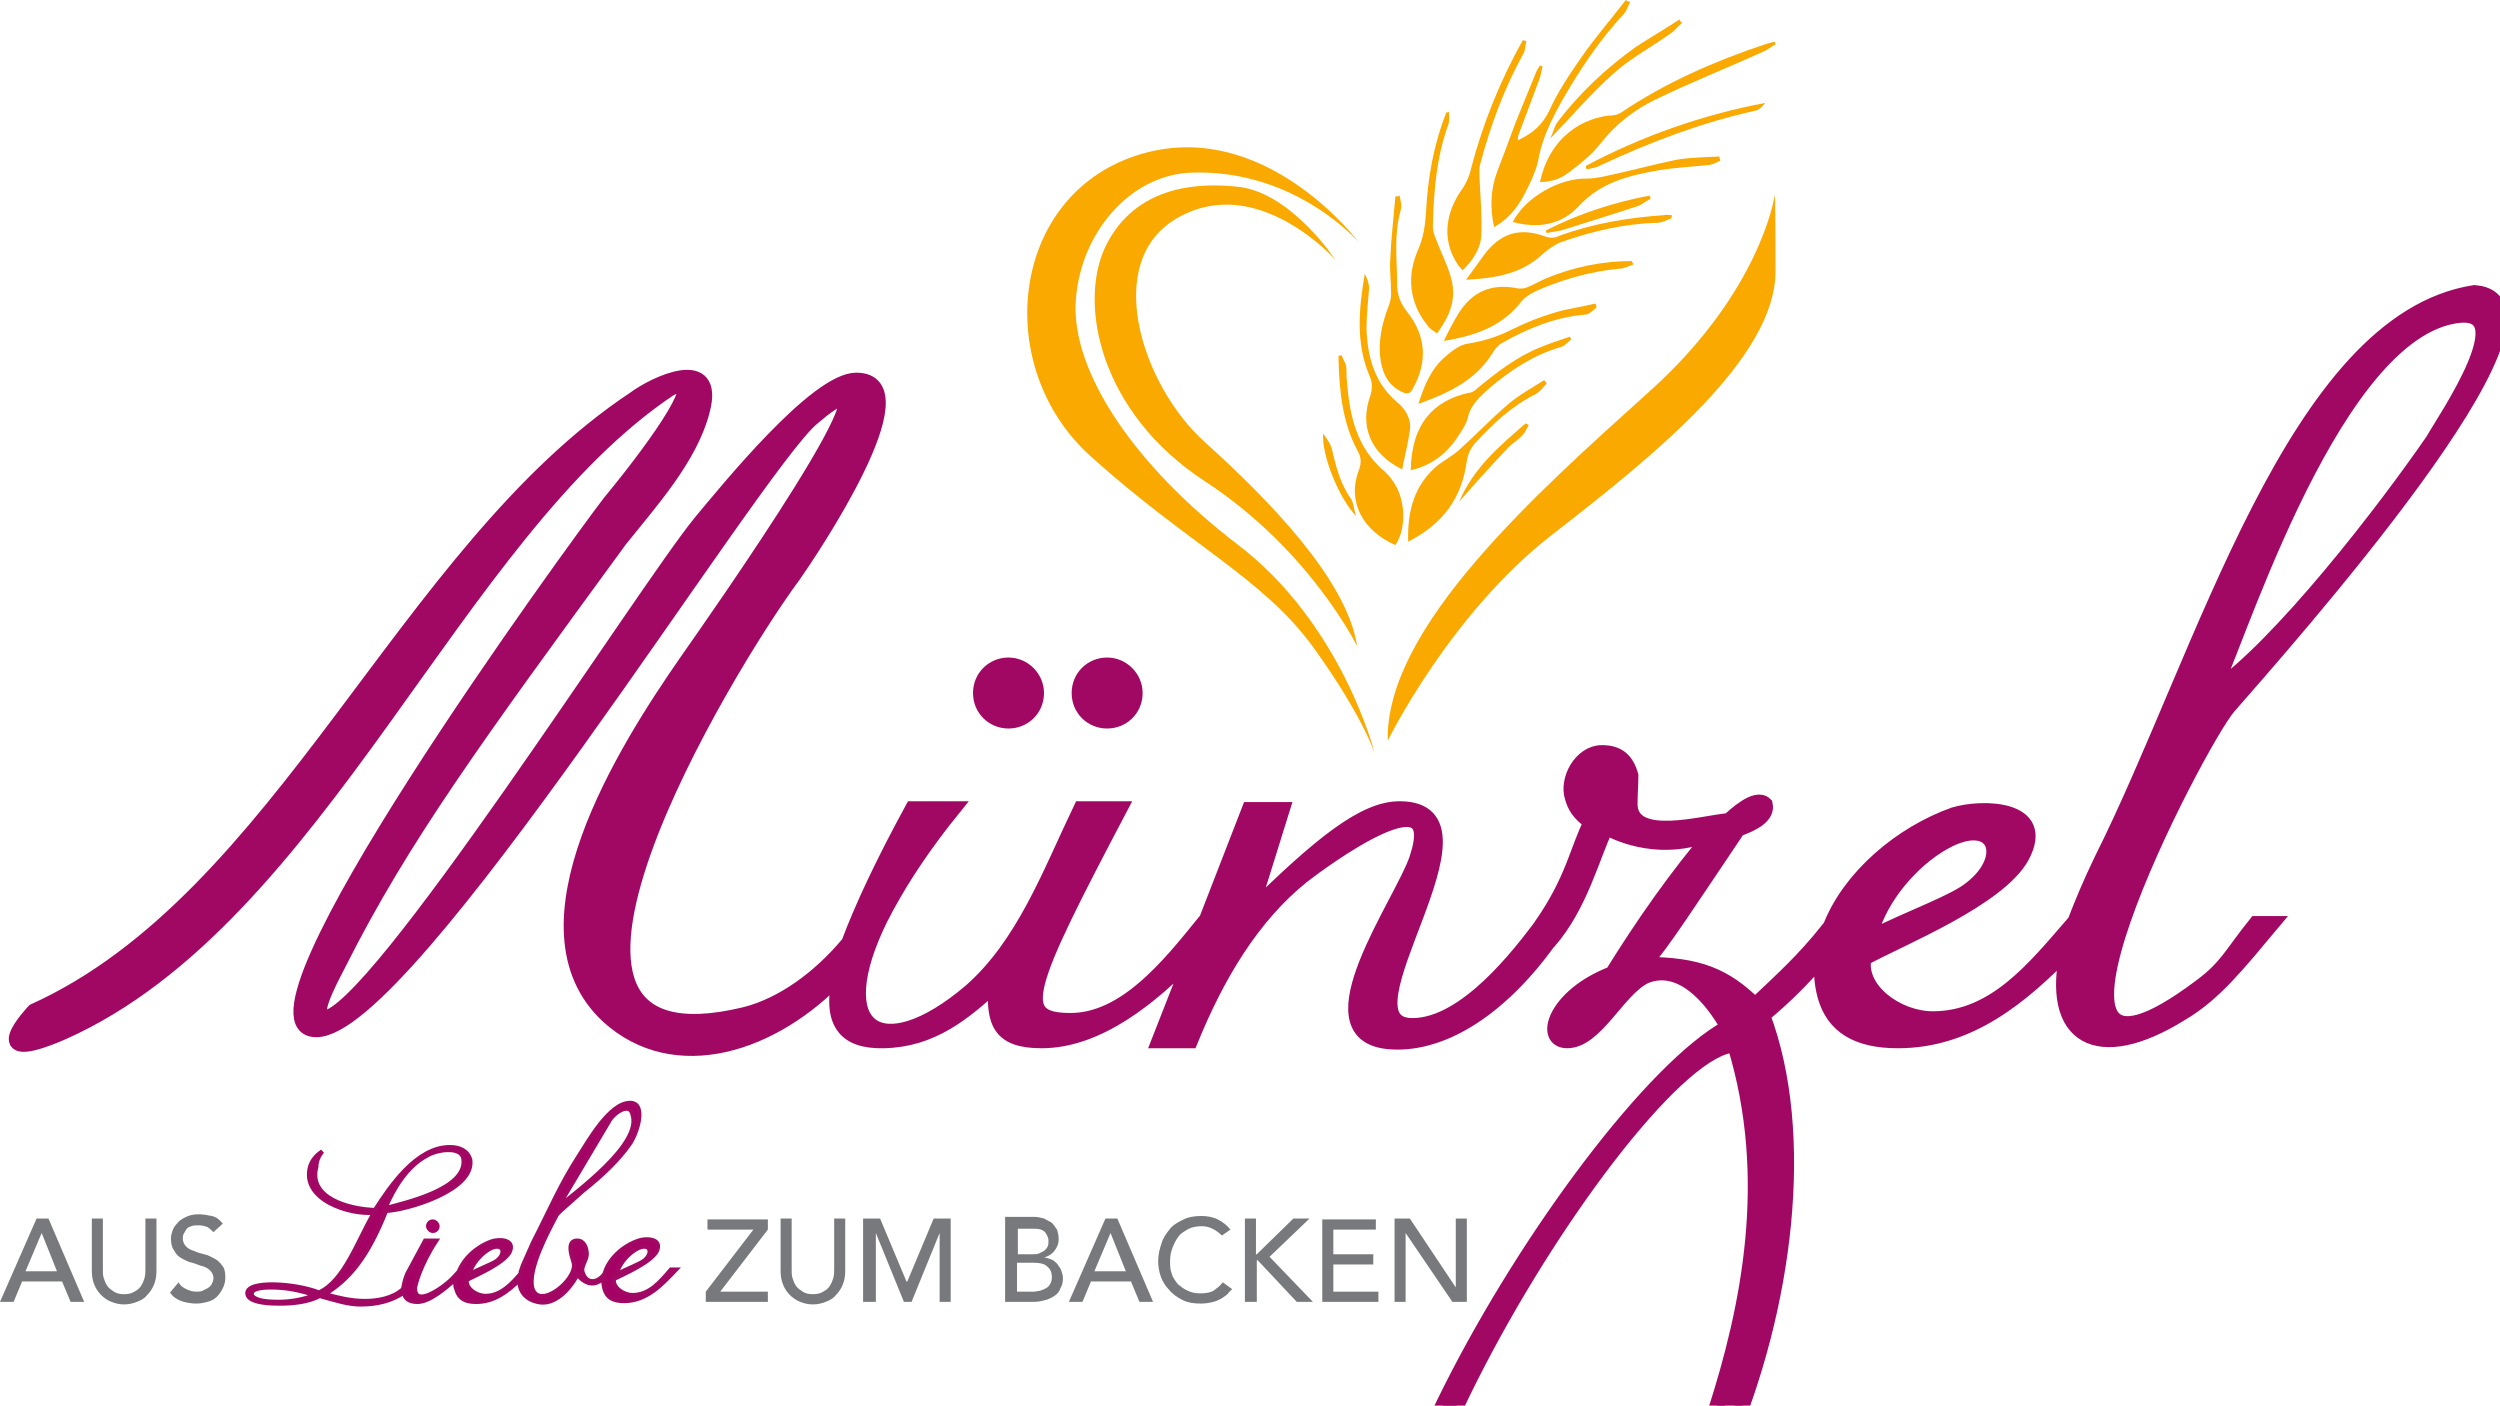 <?xml version="1.0" encoding="utf-8"?>
<!-- Generator: Adobe Illustrator 15.1.0, SVG Export Plug-In . SVG Version: 6.00 Build 0)  -->
<!DOCTYPE svg PUBLIC "-//W3C//DTD SVG 1.1//EN" "http://www.w3.org/Graphics/SVG/1.1/DTD/svg11.dtd">
<svg version="1.1" id="Ebene_1" xmlns="http://www.w3.org/2000/svg" xmlns:xlink="http://www.w3.org/1999/xlink" x="0px" y="0px"
	 width="294px" height="165.3px" viewBox="0 0 294 165.3" enable-background="new 0 0 294 165.3" xml:space="preserve">
<g>
	<path fill="#F9A900" d="M157,30.5c0,0-9-10.1-18.3-5c-9.3,5-4.4,19.9,3,26.5c7.4,6.7,16.7,16.1,17.9,24c0,0-5.5-11.3-17.9-19.4
		c-12.4-8.1-14.9-20.9-11.7-27.6c3.5-7.2,10.9-7.6,15.9-7C152,22.9,157,30.5,157,30.5L157,30.5z"/>
	<path fill="#F9A900" d="M159.8,28.5c0,0-11.3-15.1-26.2-10.2c-14.9,4.9-16.9,24.9-5.4,35.3c11.5,10.4,20.4,14.4,26.3,22.6
		c5.9,8.2,7.2,12.5,7.2,12.5s-3.8-15.3-16.2-24.7c-12.4-9.5-19.4-20.4-19-28.4c0.4-8,6.3-15.1,13.7-15.3
		C152.4,19.9,159.8,28.5,159.8,28.5L159.8,28.5z"/>
	<path fill="#F9A900" d="M208.7,23c0,0-1.6,11.3-14.8,23.1c-13.2,11.9-31,27.7-30.7,41c0,0,7.3-14.9,19.3-24.2
		c12-9.3,26.3-20.8,26.3-31C208.8,21.7,208.7,23,208.7,23L208.7,23z"/>
	<path fill="#F9A900" d="M191.2,0c-1.7,2.2-3.6,4.4-5.2,6.7c-1.4,2-2.8,4.1-3.8,6.3c-0.8,1.7-2,2.7-3.7,3.5c0-0.3,0-0.5,0.1-0.7
		c0.8-2.1,1.6-4.3,2.4-6.4c0.2-0.5,0.3-1.1,0.4-1.6c-0.1,0-0.2-0.1-0.3-0.1c-0.2,0.3-0.4,0.6-0.5,0.9c-0.8,2-1.6,3.9-2.4,5.9
		c-0.7,1.9-1.4,3.8-2.1,5.6c-0.8,2.1-0.9,4.3-0.4,6.6c2-1.1,3.1-2.8,4-4.7c0.6-1.2,1.1-2.4,1.3-3.7c0.5-2.3,1.5-4.3,2.6-6.3
		c2.1-3.7,4.5-7.3,7.4-10.4c0.3-0.4,0.5-0.9,0.7-1.4C191.5,0.2,191.3,0.1,191.2,0L191.2,0z"/>
	<path fill="#F9A900" d="M170.1,13.2c-1.5,3.8-2.2,7.7-2.4,11.8c-0.1,1.5-0.3,2.9-0.9,4.3c-1.4,3.1-1.1,6.3,1.1,9
		c0.1,0.2,0.3,0.3,0.5,0.5c0.2,0.1,0.4,0.3,0.6,0.4c1.4-1.9,2.3-3.9,1.7-6.3c-0.4-1.6-1.2-3.1-1.8-4.7c-0.2-0.5-0.4-1-0.4-1.5
		c0.1-4.1,0.4-8.1,1.8-12c0.2-0.5,0.1-1.1,0.1-1.6C170.3,13.3,170.2,13.2,170.1,13.2L170.1,13.2z"/>
	<path fill="#F9A900" d="M164.1,23.1c-0.2,2.4-0.5,4.9-0.6,7.3c-0.1,1.4,0.1,2.8,0.1,4.1c0,0.5-0.1,1-0.3,1.5
		c-0.8,2.1-1.3,4.3-0.9,6.6c0.3,1.6,1,2.8,2.5,3.5c0.6,0.3,1,0.2,1.3-0.5c1.7-3.1,1.5-6.1-0.7-8.9c-0.8-1-1.2-2-1.2-3.3
		c0-2.9-0.4-5.7,0.4-8.6c0.2-0.6,0-1.2-0.1-1.8C164.5,23.1,164.3,23.1,164.1,23.1L164.1,23.1z"/>
	<path fill="#F9A900" d="M208.7,4.9c-0.4,0.1-0.8,0.2-1.1,0.3c-6,2-11.7,4.5-16.9,8c-0.4,0.3-1,0.4-1.6,0.4c-3.7,0.5-7,3.1-8,7.8
		c1.4,0,2.5-0.4,3.5-1.2c1.3-1,2.6-2,3.6-3.3c1.8-2.3,4-4,6.5-5.2c4.1-2,8.4-3.7,12.6-5.6c0.5-0.2,1-0.6,1.5-0.9
		C208.8,5.1,208.7,5,208.7,4.9L208.7,4.9z"/>
	<path fill="#F9A900" d="M157.4,41.9c0.1,3.9,0.4,7.7,2.3,11.2c0.4,0.7,0.4,1.4,0.1,2.2c-1.4,3.6,0.4,7.1,4.3,8.8
		c1.4-2.1,1.2-5.7-0.5-7.8c-0.2-0.3-0.5-0.6-0.7-0.8c-3.4-2.8-4.2-6.7-4.5-10.7c-0.1-0.6,0-1.2-0.1-1.8c-0.1-0.4-0.4-0.8-0.5-1.2
		C157.6,41.8,157.5,41.8,157.4,41.9L157.4,41.9z"/>
	<path fill="#F9A900" d="M165.6,63.7c4.1-2.1,6.3-5.1,6.9-9.5c0.1-0.7,0.4-1.4,0.9-2c2.1-2.3,4.3-4.4,7.1-5.8c0.6-0.3,1-0.9,1.4-1.3
		c-0.1-0.1-0.2-0.3-0.3-0.4c-1.4,0.9-2.9,1.7-4.2,2.8c-2,1.7-3.9,3.7-5.9,5.5c-0.7,0.6-1.6,1.1-2.4,1.7
		C166.3,57,165.5,60.1,165.6,63.7L165.6,63.7z"/>
	<path fill="#F9A900" d="M179.1,4.7c-2.7,4.8-4.7,9.8-6.1,15.1c-0.2,1-0.7,2-1.3,2.8c-1.9,2.9-2,6-0.2,8.6c0.1,0.2,0.3,0.3,0.5,0.6
		c1.2-1.2,2.1-2.5,2.2-4.1c0.1-2.2-0.1-4.4-0.2-6.6c0-0.6-0.1-1.3,0.1-1.9c1.2-4.5,2.8-8.8,5-12.8c0.3-0.5,0.3-1.1,0.4-1.6
		C179.4,4.8,179.2,4.8,179.1,4.7L179.1,4.7z"/>
	<path fill="#F9A900" d="M164.9,55.2c0.3-1.6,0.7-3.1,0.9-4.6c0.2-1.3-0.5-2.5-1.5-3.3c-2.7-2.3-3.5-5.4-3.6-8.7
		c0-1.6,0.2-3.1,0.3-4.7c0-0.6-0.2-1.1-0.5-1.7c-0.7,4.1-1.1,8.2,0.6,12.1c0.3,0.8,0.3,1.3,0.1,2.1
		C159.8,50.1,161.2,53.4,164.9,55.2L164.9,55.2z"/>
	<path fill="#F9A900" d="M165.9,55.3c2.6-0.6,4.4-2.1,5.7-4.2c0.4-0.6,0.8-1.2,1-1.9c0.3-1.6,1.5-2.6,2.6-3.6
		c2.5-2.1,5.2-3.9,8.4-4.8c0.4-0.1,0.8-0.6,1.2-0.9c-0.1-0.1-0.1-0.2-0.2-0.3c-1.2,0.4-2.4,0.8-3.6,1.3c-2.7,1.1-5,2.9-7.2,4.7
		c-0.3,0.3-0.7,0.6-1.1,0.6C168.7,47.1,166,49.7,165.9,55.3L165.9,55.3z"/>
	<path fill="#F9A900" d="M196.6,25.3c-0.3,0-0.6-0.1-0.9,0c-4.3,0.3-8.5,1-12.5,2.5c-0.4,0.2-1,0.2-1.5,0c-2.8-1-4.9-0.5-6.8,1.7
		c-0.8,1-1.5,2.1-2.5,3.4c3.6-0.2,6.6-0.7,9.1-3.1c0.6-0.5,1.3-1,2-1.3c3.7-1.3,7.5-2.2,11.4-2.3c0.5,0,1.1-0.3,1.6-0.5
		C196.6,25.6,196.6,25.5,196.6,25.3L196.6,25.3z"/>
	<path fill="#F9A900" d="M191.9,30.7c-3.5,0-6.8,0.7-10,2c-0.7,0.3-1.4,0.7-2.1,1c-0.4,0.2-0.9,0.3-1.4,0.2c-3-0.6-5.3,0.4-6.9,3
		c-0.6,1-1.2,2.1-1.7,3.2c3.5-0.6,6.7-1.6,9-4.5c0.6-0.8,1.6-1.3,2.6-1.7c2.9-1.2,5.9-2,9-2.3c0.6,0,1.1-0.3,1.7-0.5
		C192,30.9,191.9,30.8,191.9,30.7L191.9,30.7z"/>
	<path fill="#F9A900" d="M177.9,26.1c2.9,0.8,5.7,0.4,7.8-1.9c2.6-2.8,6-3.6,9.5-4.2c1.9-0.3,3.9-0.4,5.8-0.6
		c0.5-0.1,0.9-0.3,1.3-0.5c0-0.2-0.1-0.3-0.1-0.5c-1.7,0.1-3.4,0.1-5.1,0.4c-2.9,0.6-5.8,1.4-8.7,2c-0.6,0.1-1.2,0.2-1.7,0.2
		C183.4,20.9,179.4,23.2,177.9,26.1L177.9,26.1z"/>
	<path fill="#F9A900" d="M187.6,35.7c-1.6,0.4-3.3,0.6-4.9,1.1c-1.7,0.5-3.4,1.2-5,2c-1.6,0.8-3.2,1.3-5,1.6c-1,0.1-2,0.9-2.8,1.6
		c-1.6,1.4-2.4,3.3-3.1,5.5c3.6-1.3,6.8-2.8,8.8-6.1c0.3-0.5,0.7-0.9,1.1-1.1c3-1.7,6.2-3,9.7-3.3c0.5,0,0.9-0.5,1.3-0.8
		C187.8,36,187.7,35.8,187.6,35.7L187.6,35.7z"/>
	<path fill="#F9A900" d="M186.6,19.9c0.6-0.1,1.2-0.2,1.7-0.5c5.8-2.7,11.8-5,18.2-6.4c0.4-0.1,0.8-0.5,1.1-0.9
		c-7.4,1.4-14.5,3.9-21.1,7.4C186.5,19.6,186.5,19.8,186.6,19.9L186.6,19.9z"/>
	<path fill="#F9A900" d="M182.3,16.3c2.6-2.7,4.9-5.4,7.5-7.7c2-1.8,4.5-3.1,6.7-4.7c0.5-0.3,0.8-0.8,1.3-1.2
		c-0.1-0.1-0.2-0.2-0.3-0.4c-1.7,1.1-3.4,2.1-5.1,3.2c-3.5,2.5-6.6,5.4-9.2,8.8C182.8,14.8,182.7,15.5,182.3,16.3L182.3,16.3z"/>
	<path fill="#F9A900" d="M194,23c-4.2,0.8-8.3,2.1-12.2,4.1c0,0.1,0,0.2,0.1,0.3c0.6-0.1,1.2-0.2,1.7-0.3c3.1-1,6.1-1.9,9.1-2.9
		c0.5-0.2,0.9-0.6,1.4-0.8C194.1,23.2,194,23.1,194,23L194,23z"/>
	<path fill="#F9A900" d="M179.4,49.8c-3,2.6-6.1,5.2-7.8,9.2c2-2.3,3.9-4.4,5.8-6.4c0.5-0.5,1.2-0.9,1.7-1.5
		c0.3-0.3,0.4-0.7,0.7-1.1C179.6,49.9,179.5,49.8,179.4,49.8L179.4,49.8z"/>
	<path fill="#F9A900" d="M159.5,60.7c-0.3-0.8-0.3-1.5-0.6-2c-1.3-1.8-1.8-3.9-2.3-6c-0.2-0.6-0.6-1.2-1-1.7
		C155.4,53.5,157.5,58.7,159.5,60.7L159.5,60.7z"/>
	<path fill="#A10863" d="M243.2,111.5c-2.4,10.6,3.5,13.8,13.3,7.7c3.9-2.3,6.6-5.7,10.7-10.6h-1.9c-2.9,3.6-3.4,5.1-6.5,7.4
		c-25,18.8-0.3-28.8,3.3-32.9c6-6.9,42.3-47.6,28.9-48.7c-21.2,3.3-31.8,42.7-43.9,66.8c-1.3,2.7-2.3,5.1-3.1,7.2 M286.1,51.8
		c-5.5,8-18,24.3-26,29.7c2.1-2.9,13.5-41.6,28.4-44.3C297,35.6,287.5,49.3,286.1,51.8L286.1,51.8z M214.3,112.5
		c-0.2,1.5-0.1,3.1,0.3,4.6c1,3.6,3.8,5.3,8.6,5.3c8.3,0,14.5-5.1,20.1-10.9c0.2-0.9,0.5-1.9,0.8-3h-0.2
		c-4.6,5.3-9.3,11.3-16.6,11.3c-4.2,0-8.8-3.4-8.1-7.1c4.4-2.4,15.9-7,18.6-12c3.1-5.8-4.7-5.9-8-4.9c-6.2,2.2-12.3,7.3-14.6,13.3
		 M219.7,110.4l0.6-1.6c1.4-4,5.1-8.2,9-10.1c5.5-2.6,7,2.2,2.6,5.7C229.9,106.1,224.8,107.8,219.7,110.4L219.7,110.4z M182.1,110.8
		c3.8-4.3,5.2-10.3,6.8-13.5c2.6,1.5,7.9,2.9,12.8,0.4c-4.6,5.4-8.5,11-12.1,16.8c-6.8,2.6-8.3,7.9-5.3,7.9c3.4,0,6-6.1,9.2-7.6
		c4.2-1.7,7.8,2.6,9.7,6c-17.5,9.6-58.4,77.7-33.1,78.9c27.3,1.3,47.7-52.5,37.2-80.3c2.8-2.3,4.9-4.5,6.9-6.8
		c0.1-1.1,0.4-2.2,0.8-3.3c-3,3.7-5,5.5-8.6,8.9c-3.5-3.4-6.5-4.8-13.1-4.8c2.1-2.3,5.3-7.3,11.1-15.9c1.7-0.6,3.5-1.5,3.2-2.9
		c-1.1-1.1-3.6,1.3-4.3,1.9c-2.9,0.2-11.5,2.8-11.6-1.9c0-1.3,0.1-2.3,0.1-3.4c-0.5-1.8-1.5-2.7-3.4-2.7c-2.5,0-4.2,3.2-3.5,5.3
		c0.3,1,0.7,1.8,2.2,2.9c-1.6,3.1-2.1,6.8-5.9,12.2 M201.7,166c-3.7,12.3-14.3,31.3-30.3,31.3c-24.5,0,20.1-74,32.6-74.4
		C208.8,138.6,205.6,153.9,201.7,166L201.7,166z M140.3,112.2l-4,10.2h3.7c3.1-7.6,7.2-14.6,13.2-19.4c2.2-1.7,17-12.7,13.4-2
		c-1.7,5.1-12.9,20.5-3.4,21.5c6,0.6,12.9-3.5,18.8-11.6c-0.1-0.7-0.3-1-0.3-1l-0.5-0.9c0-0.1,0.1-0.1,0.1-0.2
		c-2.5,3.3-8.9,11.8-15.2,11.8c-9.6,0,11.1-25.5-1.5-25.5c-4.1,0-9.1,3.9-17.6,12.3l3.8-12.2h-3.9l-5.2,13.4 M140.3,112.2l1.4-3.6
		h-0.2c-3.9,4.8-9.1,11.4-15.6,11.4c-6.9,0-5.3-3.8,5.8-24.9h-4.6c-3.6,7.5-6.7,16-13,21.5c-10.5,8.9-17.1,4.6-10.5-8.7
		c0.3-0.5,0.5-1,0.8-1.5c1.8-3.3,4.3-7.1,7.7-11.3h-4.8c-3.6,6.6-6,11.8-7.5,15.8c-3.4,4.1-7.8,7.3-12.2,8.4
		c-31.8,7.7-1.9-41.4,5.7-51.6c1.9-2.7,15.6-23,7.4-23c-4.7,0-15.2,13-18.3,16.7c-6.7,8.2-38.5,58.3-44.3,58.3c-1.9,0,1.6-6,1.8-6.5
		c7.4-14.7,16.2-26.7,33-49.7c3.6-4.5,8.3-9.7,9.7-15.2c1.8-6.7-5.6-3.2-8-1.4c-27.1,18-41.4,58.8-70.6,72c0,0-6.5,6.8,3.4,2.5
		c30.2-13.5,45.9-58.7,71.4-75.7c4.7-2.3-1,6-7.1,13.4c-4,5.2-45.4,62-34.5,62c10.8,0,51.4-66.1,58.3-71.9
		c13.6-11.7-11.9,24.5-14.7,28.5c-7.3,10.5-20.5,31.4-9.3,41.8c7.9,7.2,19.5,3.4,27.3-4.9c-1.3,5.6,0.5,7.9,5.1,7.8
		c5.7-0.1,9.5-3.3,13.2-6.7c-0.3,4.5,0.4,6.7,5.4,6.7C129.1,122.4,135.4,117.3,140.3,112.2L140.3,112.2z M133.5,81.5
		c0-1.8-1.5-3.3-3.3-3.3s-3.3,1.4-3.3,3.3s1.5,3.3,3.3,3.3S133.5,83.4,133.5,81.5L133.5,81.5z M121.9,81.5c0-1.8-1.5-3.3-3.3-3.3
		s-3.3,1.4-3.3,3.3s1.5,3.3,3.3,3.3S121.9,83.4,121.9,81.5L121.9,81.5z"/>
	<path fill="none" stroke="#A10863" stroke-width="1.748" stroke-miterlimit="10" d="M243.2,111.5c-2.4,10.6,3.5,13.8,13.3,7.7
		c3.9-2.3,6.6-5.7,10.7-10.6h-1.9c-2.9,3.6-3.4,5.1-6.5,7.4c-25,18.8-0.3-28.8,3.3-32.9c6-6.9,42.3-47.6,28.9-48.7
		c-21.2,3.3-31.8,42.7-43.9,66.8c-1.3,2.7-2.3,5.1-3.1,7.2 M286.1,51.8c-5.5,8-18,24.3-26,29.7c2.1-2.9,13.5-41.6,28.4-44.3
		C297,35.6,287.5,49.3,286.1,51.8L286.1,51.8z M214.3,112.5c-0.2,1.5-0.1,3.1,0.3,4.6c1,3.6,3.8,5.3,8.6,5.3
		c8.3,0,14.5-5.1,20.1-10.9c0.2-0.9,0.5-1.9,0.8-3h-0.2c-4.6,5.3-9.3,11.3-16.6,11.3c-4.2,0-8.8-3.4-8.1-7.1c4.4-2.4,15.9-7,18.6-12
		c3.1-5.8-4.7-5.9-8-4.9c-6.2,2.2-12.3,7.3-14.6,13.3 M219.7,110.4l0.6-1.6c1.4-4,5.1-8.2,9-10.1c5.5-2.6,7,2.2,2.6,5.7
		C229.9,106.1,224.8,107.8,219.7,110.4L219.7,110.4z M182.1,110.8c3.8-4.3,5.2-10.3,6.8-13.5c2.6,1.5,7.9,2.9,12.8,0.4
		c-4.6,5.4-8.5,11-12.1,16.8c-6.8,2.6-8.3,7.9-5.3,7.9c3.4,0,6-6.1,9.2-7.6c4.2-1.7,7.8,2.6,9.7,6c-17.5,9.6-58.4,77.7-33.1,78.9
		c27.3,1.3,47.7-52.5,37.2-80.3c2.8-2.3,4.9-4.5,6.9-6.8c0.1-1.1,0.4-2.2,0.8-3.3c-3,3.7-5,5.5-8.6,8.9c-3.5-3.4-6.5-4.8-13.1-4.8
		c2.1-2.3,5.3-7.3,11.1-15.9c1.7-0.6,3.5-1.5,3.2-2.9c-1.1-1.1-3.6,1.3-4.3,1.9c-2.9,0.2-11.5,2.8-11.6-1.9c0-1.3,0.1-2.3,0.1-3.4
		c-0.5-1.8-1.5-2.7-3.4-2.7c-2.5,0-4.2,3.2-3.5,5.3c0.3,1,0.7,1.8,2.2,2.9c-1.6,3.1-2.1,6.8-5.9,12.2 M201.7,166
		c-3.7,12.3-14.3,31.3-30.3,31.3c-24.5,0,20.1-74,32.6-74.4C208.8,138.6,205.6,153.9,201.7,166L201.7,166z M140.3,112.2l-4,10.2h3.7
		c3.1-7.6,7.2-14.6,13.2-19.4c2.2-1.7,17-12.7,13.4-2c-1.7,5.1-12.9,20.5-3.4,21.5c6,0.6,12.9-3.5,18.8-11.6c-0.1-0.7-0.3-1-0.3-1
		l-0.5-0.9c0-0.1,0.1-0.1,0.1-0.2c-2.5,3.3-8.9,11.8-15.2,11.8c-9.6,0,11.1-25.5-1.5-25.5c-4.1,0-9.1,3.9-17.6,12.3l3.8-12.2h-3.9
		l-5.2,13.4 M140.3,112.2l1.4-3.6h-0.2c-3.9,4.8-9.1,11.4-15.6,11.4c-6.9,0-5.3-3.8,5.8-24.9h-4.6c-3.6,7.5-6.7,16-13,21.5
		c-10.5,8.9-17.1,4.6-10.5-8.7c0.3-0.5,0.5-1,0.8-1.5c1.8-3.3,4.3-7.1,7.7-11.3h-4.8c-3.6,6.6-6,11.8-7.5,15.8
		c-3.4,4.1-7.8,7.3-12.2,8.4c-31.8,7.7-1.9-41.4,5.7-51.6c1.9-2.7,15.6-23,7.4-23c-4.7,0-15.2,13-18.3,16.7
		c-6.7,8.2-38.5,58.3-44.3,58.3c-1.9,0,1.6-6,1.8-6.5c7.4-14.7,16.2-26.7,33-49.7c3.6-4.5,8.3-9.7,9.7-15.2c1.8-6.7-5.6-3.2-8-1.4
		c-27.1,18-41.4,58.8-70.6,72c0,0-6.5,6.8,3.4,2.5c30.2-13.5,45.9-58.7,71.4-75.7c4.7-2.3-1,6-7.1,13.4c-4,5.2-45.4,62-34.5,62
		c10.8,0,51.4-66.1,58.3-71.9c13.6-11.7-11.9,24.5-14.7,28.5c-7.3,10.5-20.5,31.4-9.3,41.8c7.9,7.2,19.5,3.4,27.3-4.9
		c-1.3,5.6,0.5,7.9,5.1,7.8c5.7-0.1,9.5-3.3,13.2-6.7c-0.3,4.5,0.4,6.7,5.4,6.7C129.1,122.4,135.4,117.3,140.3,112.2L140.3,112.2z
		 M133.5,81.5c0-1.8-1.5-3.3-3.3-3.3s-3.3,1.4-3.3,3.3s1.5,3.3,3.3,3.3S133.5,83.4,133.5,81.5L133.5,81.5z M121.9,81.5
		c0-1.8-1.5-3.3-3.3-3.3s-3.3,1.4-3.3,3.3s1.5,3.3,3.3,3.3S121.9,83.4,121.9,81.5L121.9,81.5z"/>
	<path fill="#77797C" d="M83,153.1h7.3v-1.2h-5.6l5.6-7.3v-1.2h-7.1v1.2h5.4l-5.6,7.3V153.1L83,153.1z M91.8,143.3v6.2
		c0,0.6,0.1,1.1,0.3,1.6c0.2,0.5,0.5,0.9,0.8,1.2c0.3,0.3,0.7,0.6,1.2,0.8c0.5,0.2,1,0.3,1.5,0.3c0.5,0,1-0.1,1.5-0.3
		c0.5-0.2,0.9-0.4,1.2-0.8c0.3-0.3,0.6-0.7,0.8-1.2c0.2-0.5,0.3-1,0.3-1.6v-6.2h-1.3v6c0,0.3,0,0.6-0.1,1c-0.1,0.3-0.2,0.6-0.4,0.9
		c-0.2,0.3-0.4,0.5-0.8,0.7c-0.3,0.2-0.7,0.3-1.2,0.3s-0.9-0.1-1.2-0.3s-0.6-0.4-0.8-0.7c-0.2-0.3-0.3-0.6-0.4-0.9
		c-0.1-0.3-0.1-0.6-0.1-1v-6H91.8L91.8,143.3z M101.7,153.1h1.3V145h0l3.3,8.1h0.9l3.3-8.1h0v8.1h1.3v-9.8h-2l-3.1,7.4h-0.1
		l-3.1-7.4h-2V153.1L101.7,153.1z M118.2,153.1h3.4c0.5,0,0.9-0.1,1.3-0.2c0.4-0.1,0.8-0.3,1.1-0.5c0.3-0.2,0.6-0.5,0.7-0.9
		c0.2-0.3,0.3-0.7,0.3-1.2c0-0.3-0.1-0.6-0.2-0.9c-0.1-0.3-0.3-0.5-0.5-0.8c-0.2-0.2-0.4-0.4-0.7-0.5c-0.3-0.1-0.5-0.2-0.8-0.2v0
		c0.5-0.2,0.9-0.4,1.2-0.8s0.5-0.8,0.5-1.4c0-0.4-0.1-0.8-0.2-1.1c-0.2-0.3-0.4-0.6-0.6-0.8c-0.3-0.2-0.6-0.3-0.9-0.5
		c-0.4-0.1-0.8-0.2-1.2-0.2h-3.4V153.1L118.2,153.1z M119.6,144.5h2.1c0.5,0,0.9,0.1,1.2,0.4c0.2,0.3,0.4,0.6,0.4,1
		c0,0.3,0,0.5-0.1,0.7c-0.1,0.2-0.2,0.3-0.4,0.5c-0.2,0.1-0.4,0.2-0.6,0.3c-0.2,0.1-0.5,0.1-0.7,0.1h-1.8V144.5L119.6,144.5z
		 M119.6,148.5h2c0.6,0,1.2,0.1,1.5,0.4c0.4,0.3,0.6,0.7,0.6,1.3c0,0.4-0.1,0.6-0.2,0.8c-0.1,0.2-0.3,0.4-0.5,0.5
		c-0.2,0.1-0.4,0.2-0.7,0.3c-0.2,0-0.5,0.1-0.7,0.1h-2V148.5L119.6,148.5z M125.7,153.1h1.6l1-2.4h4.7l1,2.4h1.6l-4.2-9.8H130
		L125.7,153.1L125.7,153.1z M128.7,149.5l1.9-4.5h0l1.8,4.5H128.7L128.7,149.5z M144.7,144.6c-0.4-0.5-0.9-0.9-1.5-1.2
		s-1.3-0.4-1.9-0.4c-0.8,0-1.5,0.1-2.1,0.4c-0.6,0.3-1.2,0.6-1.6,1.1c-0.4,0.5-0.8,1-1,1.7c-0.2,0.6-0.4,1.3-0.4,2.1
		c0,0.6,0.1,1.2,0.3,1.8c0.2,0.6,0.6,1.2,1,1.6c0.4,0.5,1,0.9,1.6,1.2s1.3,0.4,2.1,0.4c0.6,0,1.1-0.1,1.5-0.2
		c0.4-0.1,0.8-0.3,1.1-0.5s0.6-0.4,0.7-0.6c0.2-0.2,0.3-0.3,0.4-0.4l-1.1-0.8c-0.3,0.4-0.7,0.7-1.1,1c-0.4,0.2-0.9,0.3-1.5,0.3
		c-0.6,0-1.1-0.1-1.5-0.3c-0.5-0.2-0.8-0.5-1.2-0.8c-0.3-0.4-0.6-0.8-0.7-1.2c-0.2-0.5-0.2-1-0.2-1.5c0-0.6,0.1-1.1,0.3-1.6
		c0.2-0.5,0.4-0.9,0.7-1.3c0.3-0.4,0.7-0.6,1.2-0.9c0.4-0.2,1-0.3,1.5-0.3c0.5,0,0.9,0.1,1.3,0.3c0.4,0.2,0.8,0.5,1.1,0.8
		L144.7,144.6L144.7,144.6z M146.5,153.1h1.3v-4.9h0.1l4.6,4.9h1.9l-5.1-5.3l4.7-4.5h-1.9l-4.3,4.2h-0.1v-4.2h-1.3V153.1
		L146.5,153.1z M155.5,153.1h6.6v-1.2h-5.3v-3.2h4.7v-1.2h-4.7v-2.9h5v-1.2h-6.3V153.1L155.5,153.1z M164,153.1h1.3V145h0l5.5,8.1
		h1.7v-9.8h-1.3v8.1h0l-5.4-8.1H164V153.1L164,153.1z"/>
	<path fill="#77797C" d="M0,153.1h1.6l1-2.4h4.7l1,2.4h1.6l-4.2-9.8H4.3L0,153.1L0,153.1z M3,149.5l1.9-4.5h0l1.8,4.5H3L3,149.5z
		 M10.8,143.3v6.2c0,0.6,0.1,1.1,0.3,1.6c0.2,0.5,0.5,0.9,0.8,1.2c0.3,0.3,0.7,0.6,1.2,0.8c0.5,0.2,1,0.3,1.5,0.3s1-0.1,1.5-0.3
		c0.5-0.2,0.9-0.4,1.2-0.8c0.3-0.3,0.6-0.7,0.8-1.2c0.2-0.5,0.3-1,0.3-1.6v-6.2h-1.3v6c0,0.3,0,0.6-0.1,1c-0.1,0.3-0.2,0.6-0.4,0.9
		c-0.2,0.3-0.4,0.5-0.8,0.7c-0.3,0.2-0.7,0.3-1.2,0.3s-0.9-0.1-1.2-0.3s-0.6-0.4-0.8-0.7c-0.2-0.3-0.3-0.6-0.4-0.9
		c-0.1-0.3-0.1-0.6-0.1-1v-6H10.8L10.8,143.3z M20,152c0.3,0.5,0.8,0.8,1.3,1c0.6,0.2,1.2,0.3,1.8,0.3c0.5,0,0.9-0.1,1.3-0.2
		c0.4-0.1,0.8-0.3,1.1-0.6c0.3-0.3,0.5-0.6,0.7-1c0.2-0.4,0.3-0.8,0.3-1.3c0-0.6-0.1-1.1-0.4-1.4c-0.2-0.3-0.5-0.6-0.9-0.8
		c-0.4-0.2-0.7-0.4-1.2-0.5c-0.4-0.1-0.8-0.2-1.2-0.4c-0.4-0.1-0.7-0.3-0.9-0.5c-0.2-0.2-0.4-0.5-0.4-1c0-0.1,0-0.3,0.1-0.5
		c0.1-0.2,0.2-0.3,0.3-0.5c0.1-0.2,0.3-0.3,0.6-0.4c0.2-0.1,0.6-0.1,0.9-0.1c0.4,0,0.7,0.1,1,0.2c0.3,0.2,0.5,0.4,0.7,0.6l1.1-1
		c-0.4-0.5-0.8-0.8-1.3-0.9c-0.5-0.1-1-0.2-1.5-0.2c-0.6,0-1.1,0.1-1.5,0.3c-0.4,0.2-0.8,0.4-1,0.7c-0.3,0.3-0.5,0.6-0.6,0.9
		c-0.1,0.3-0.2,0.6-0.2,0.9c0,0.6,0.1,1.1,0.4,1.5c0.2,0.4,0.5,0.7,0.9,0.9c0.4,0.2,0.7,0.4,1.2,0.5c0.4,0.1,0.8,0.3,1.2,0.4
		c0.4,0.1,0.7,0.3,0.9,0.5s0.4,0.5,0.4,0.9c0,0.3-0.1,0.5-0.2,0.7c-0.1,0.2-0.3,0.4-0.5,0.5c-0.2,0.1-0.4,0.2-0.6,0.3
		c-0.2,0.1-0.5,0.1-0.7,0.1c-0.4,0-0.8-0.1-1.2-0.3c-0.4-0.2-0.7-0.4-0.9-0.8L20,152L20,152z"/>
	<path fill="#A50165" d="M71,150.3c-0.1,0.4,0,0.9,0.1,1.3c0.3,1,1,1.4,2.3,1.4c2.6,0,4.4-1.9,6.1-3.7h-0.6c-1.2,1.4-2.5,3-4.5,3
		c-1.1,0-2.4-0.9-2.2-1.9c1.2-0.6,4.2-1.9,5-3.2c0.8-1.6-1.3-1.6-2.1-1.3c-1.8,0.6-3.5,2.1-4,3.9 M72.4,149.9l0.2-0.4
		c0.4-1.1,1.4-2.2,2.4-2.7c1.5-0.7,1.9,0.6,0.7,1.5C75.1,148.7,73.8,149.2,72.4,149.9L72.4,149.9z M61.1,150.4
		c-0.1,1.5,0.8,2.4,2.1,2.7c2,0.5,3.8-1.5,4.7-3.2c1.2,1.4,2.2,1.2,3.1,0.4c0-0.2,0.1-0.4,0.1-0.5c-0.7,1-2.1,1.4-2.6-0.2
		c-0.2-0.7,0.5-1.4,0.5-2.1c0-0.7-0.3-1.6-1.1-1.6c-0.3,0-1.2,0-0.6,2l0.2,0.7c0.3,2-4.1,5.5-4.9,2.9c-0.6-2.2,1.9-6.8,2.8-8.5
		c0.1-0.3,0.4-0.5,3.2-3c2.4-1.9,4.2-3.7,5.4-5.4c0.9-1.2,2.1-4.9,0.1-4.9c-2.4,0-4.9,4.5-6,6.2c-2.2,3.4-3.3,6.1-5.4,10.2l-1.2,2.7
		c-0.1,0.3-0.2,0.6-0.3,0.9 M65.6,142l6-10.1c0.5-1,2.5-2.4,2.8-0.8C75.5,134.6,67.7,140.2,65.6,142L65.6,142z M53.6,150.3
		c-0.1,0.5-0.1,0.9,0.1,1.4c0.3,1,1,1.4,2.3,1.4c2.1,0,3.7-1.2,5.2-2.7c0-0.2,0-0.4,0.1-0.7c-1.1,1.3-2.4,2.7-4.2,2.7
		c-1.1,0-2.4-0.9-2.2-1.9c1.2-0.6,4.2-1.9,5-3.2c0.8-1.6-1.3-1.6-2.1-1.3c-1.7,0.6-3.3,2-3.9,3.7 M55.1,149.9l0.2-0.4
		c0.4-1.1,1.4-2.2,2.4-2.7c1.5-0.7,1.9,0.6,0.7,1.5C57.8,148.7,56.4,149.2,55.1,149.9L55.1,149.9z M53.7,150.3
		c0-0.2,0.1-0.5,0.2-0.7c-0.6,0.7-1,1.1-1.8,1.7c-1.1,0.8-3.3,2.1-3.3,0.2c0-0.3,0.6-2.7,2.5-5.6h-1.3l-2.1,3.9
		c-0.3,0.7-0.4,1.3-0.5,1.8c-1.2,1.1-3,1.4-4.5,1.4c-1.7,0-3.2-0.4-4.7-0.8c2.9-1.8,5-4.3,7.2-9.8c2.4-0.1,10.4-2.4,9.9-6
		c-0.3-1.1-1.3-1.5-2.4-1.5c-3.9,0-7,4.6-8.8,7.4c-3.1-0.1-7.9-1.4-6.9-5.1c0-0.7,0.3-1.3,0.7-1.8c-0.6,0.4-1.1,0.9-1.4,1.7
		c-1.2,4,4.7,5.8,7.5,5.5c-1.9,3.2-3.5,8.1-6.5,9.4c-2.7-1.1-8.7-1.5-8.4,0.2c0.2,1.1,3.1,1.1,3.8,1.1c1.6,0,3.4-0.2,4.7-0.9
		c1.8,0.5,3.3,1,4.8,1c1.9,0,3.6-0.4,5.1-1.4c0.1,0.7,0.6,1.1,1.6,1.1C50.5,153.1,52.4,151.5,53.7,150.3L53.7,150.3z M37,152.3
		c-1.2,0.5-2.7,0.8-4.3,0.8c-1.9,0-3-0.3-3.1-0.9c-0.1-0.8,1.8-0.8,2.3-0.8C33.6,151.4,35.2,151.7,37,152.3L37,152.3z M45.3,142.1
		c1-2.4,2.6-5,4.9-6.2c1.1-0.7,4.1-1.2,4.3,0.4C55,139.9,47.4,141.5,45.3,142.1L45.3,142.1z"/>
	<path fill="none" stroke="#A10863" stroke-width="0.5" d="M71,150.3c-0.1,0.4,0,0.9,0.1,1.3c0.3,1,1,1.4,2.3,1.4
		c2.6,0,4.4-1.9,6.1-3.7h-0.6c-1.2,1.4-2.5,3-4.5,3c-1.1,0-2.4-0.9-2.2-1.9c1.2-0.6,4.2-1.9,5-3.2c0.8-1.6-1.3-1.6-2.1-1.3
		c-1.8,0.6-3.5,2.1-4,3.9 M72.4,149.9l0.2-0.4c0.4-1.1,1.4-2.2,2.4-2.7c1.5-0.7,1.9,0.6,0.7,1.5C75.1,148.7,73.8,149.2,72.4,149.9
		L72.4,149.9z M61.1,150.4c-0.1,1.5,0.8,2.4,2.1,2.7c2,0.5,3.8-1.5,4.7-3.2c1.2,1.4,2.2,1.2,3.1,0.4c0-0.2,0.1-0.4,0.1-0.5
		c-0.7,1-2.1,1.4-2.6-0.2c-0.2-0.7,0.5-1.4,0.5-2.1c0-0.7-0.3-1.6-1.1-1.6c-0.3,0-1.2,0-0.6,2l0.2,0.7c0.3,2-4.1,5.5-4.9,2.9
		c-0.6-2.2,1.9-6.8,2.8-8.5c0.1-0.3,0.4-0.5,3.2-3c2.4-1.9,4.2-3.7,5.4-5.4c0.9-1.2,2.1-4.9,0.1-4.9c-2.4,0-4.9,4.5-6,6.2
		c-2.2,3.4-3.3,6.1-5.4,10.2l-1.2,2.7c-0.1,0.3-0.2,0.6-0.3,0.9 M65.6,142l6-10.1c0.5-1,2.5-2.4,2.8-0.8
		C75.5,134.6,67.7,140.2,65.6,142L65.6,142z M53.6,150.3c-0.1,0.5-0.1,0.9,0.1,1.4c0.3,1,1,1.4,2.3,1.4c2.1,0,3.7-1.2,5.2-2.7
		c0-0.2,0-0.4,0.1-0.7c-1.1,1.3-2.4,2.7-4.2,2.7c-1.1,0-2.4-0.9-2.2-1.9c1.2-0.6,4.2-1.9,5-3.2c0.8-1.6-1.3-1.6-2.1-1.3
		c-1.7,0.6-3.3,2-3.9,3.7 M55.1,149.9l0.2-0.4c0.4-1.1,1.4-2.2,2.4-2.7c1.5-0.7,1.9,0.6,0.7,1.5C57.8,148.7,56.4,149.2,55.1,149.9
		L55.1,149.9z M53.7,150.3c0-0.2,0.1-0.5,0.2-0.7c-0.6,0.7-1,1.1-1.8,1.7c-1.1,0.8-3.3,2.1-3.3,0.2c0-0.3,0.6-2.7,2.5-5.6h-1.3
		l-2.1,3.9c-0.3,0.7-0.4,1.3-0.5,1.8c-1.2,1.1-3,1.4-4.5,1.4c-1.7,0-3.2-0.4-4.7-0.8c2.9-1.8,5-4.3,7.2-9.8c2.4-0.1,10.4-2.4,9.9-6
		c-0.3-1.1-1.3-1.5-2.4-1.5c-3.9,0-7,4.6-8.8,7.4c-3.1-0.1-7.9-1.4-6.9-5.1c0-0.7,0.3-1.3,0.7-1.8c-0.6,0.4-1.1,0.9-1.4,1.7
		c-1.2,4,4.7,5.8,7.5,5.5c-1.9,3.2-3.5,8.1-6.5,9.4c-2.7-1.1-8.7-1.5-8.4,0.2c0.2,1.1,3.1,1.1,3.8,1.1c1.6,0,3.4-0.2,4.7-0.9
		c1.8,0.5,3.3,1,4.8,1c1.9,0,3.6-0.4,5.1-1.4c0.1,0.7,0.6,1.1,1.6,1.1C50.5,153.1,52.4,151.5,53.7,150.3L53.7,150.3z M37,152.3
		c-1.2,0.5-2.7,0.8-4.3,0.8c-1.9,0-3-0.3-3.1-0.9c-0.1-0.8,1.8-0.8,2.3-0.8C33.6,151.4,35.2,151.7,37,152.3L37,152.3z M45.3,142.1
		c1-2.4,2.6-5,4.9-6.2c1.1-0.7,4.1-1.2,4.3,0.4C55,139.9,47.4,141.5,45.3,142.1L45.3,142.1z"/>
	<path fill="#A50165" d="M50.9,145c0.5,0,0.8-0.4,0.8-0.8s-0.4-0.8-0.8-0.8c-0.5,0-0.8,0.4-0.8,0.8S50.5,145,50.9,145L50.9,145z"/>
</g>
</svg>
